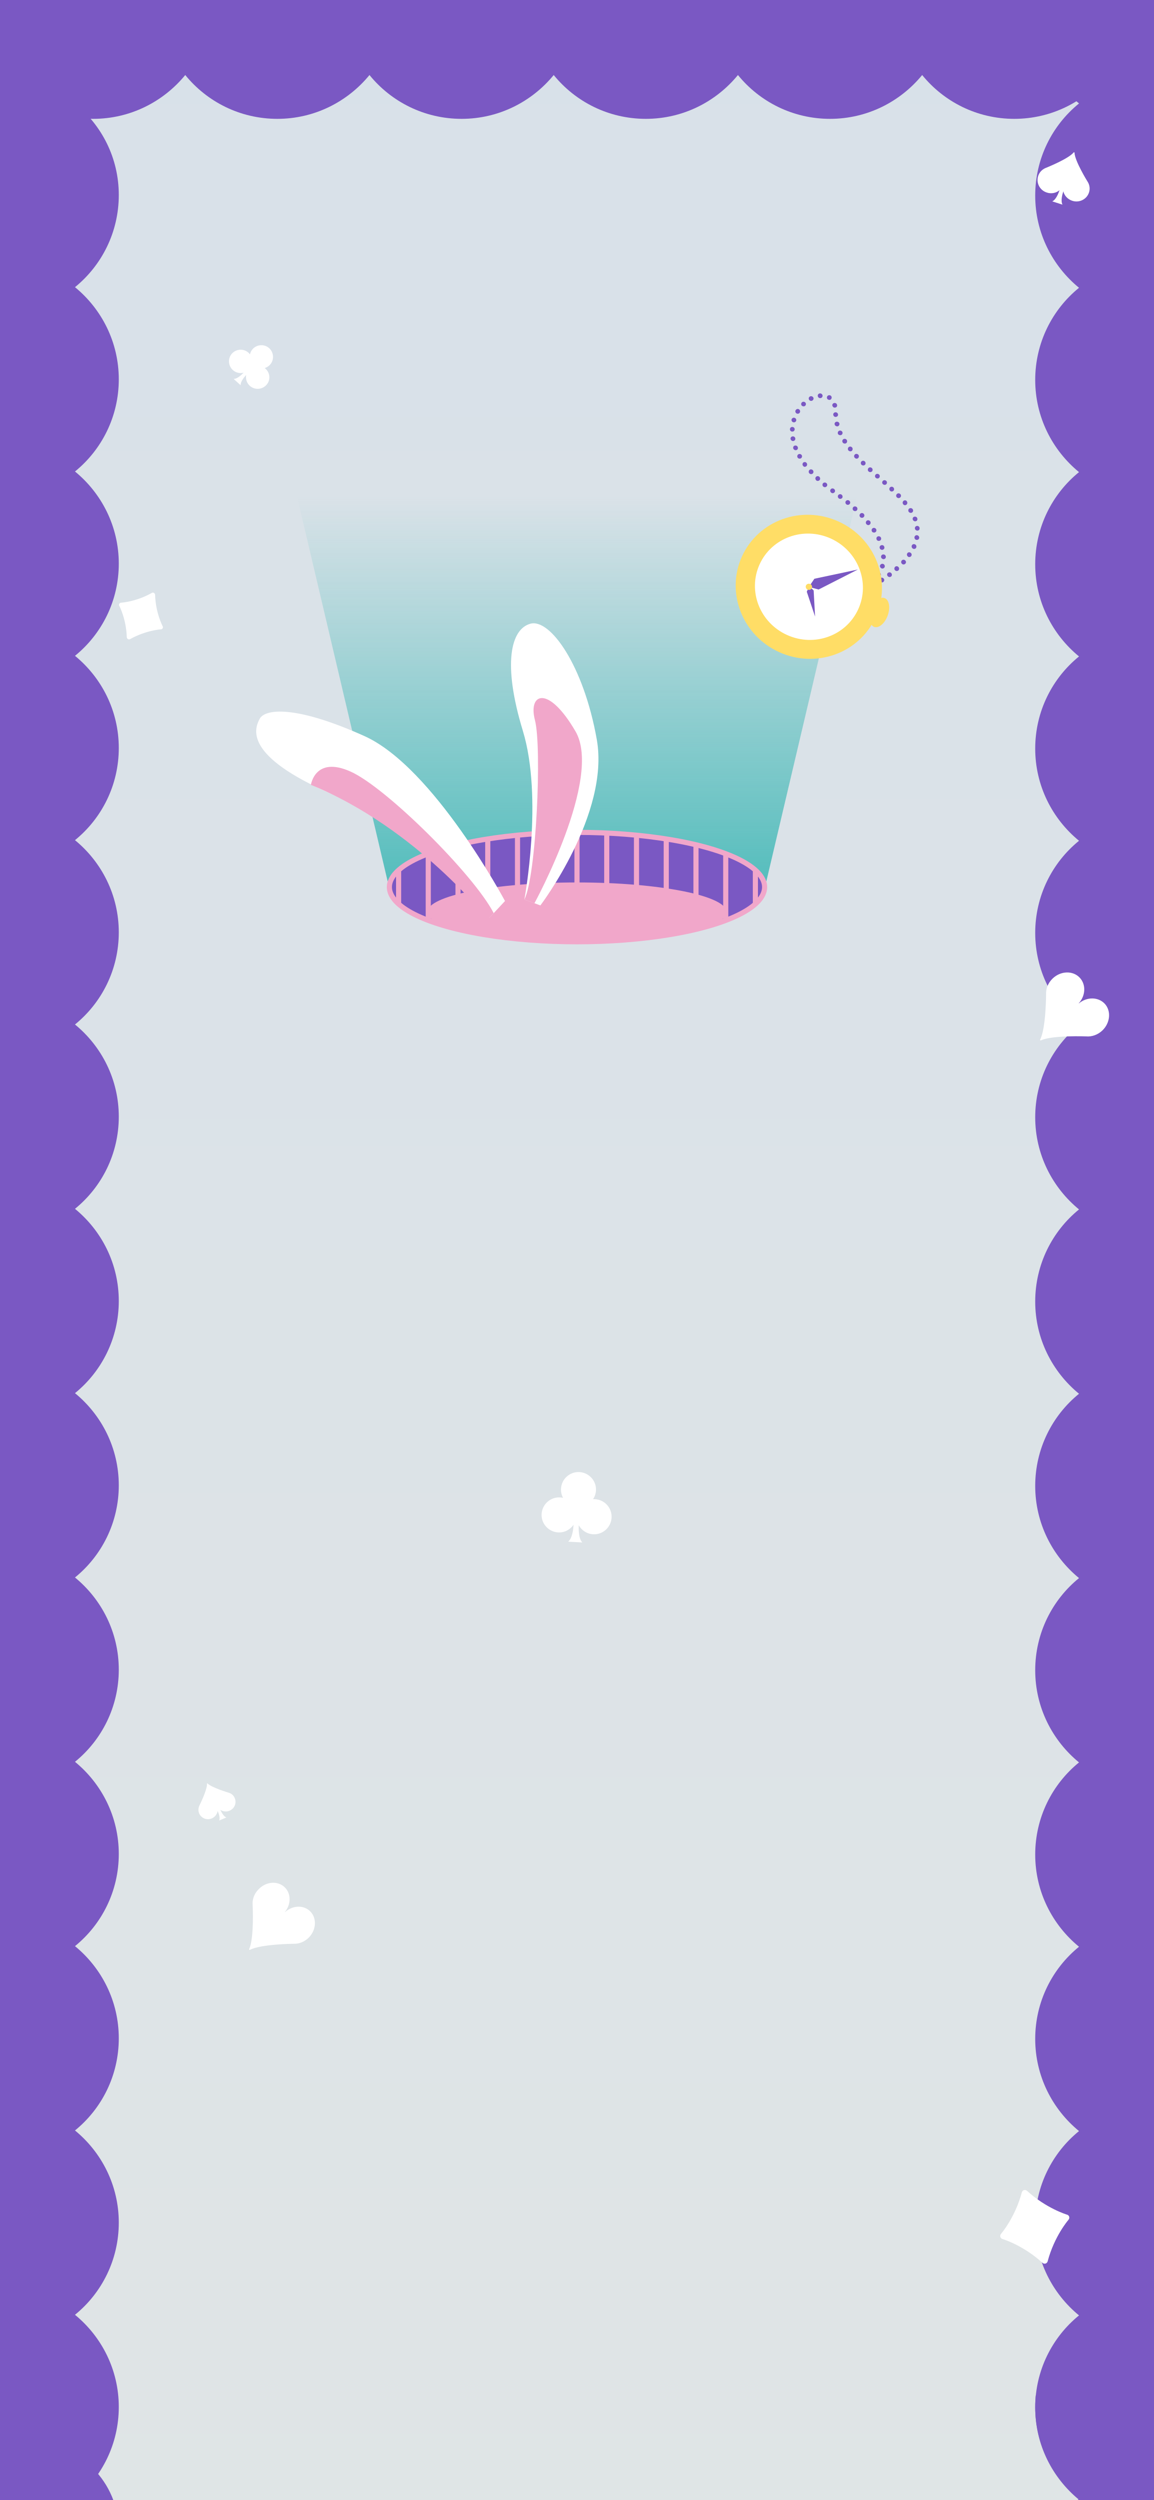 <?xml version="1.0" encoding="utf-8"?>
<!-- Generator: Adobe Illustrator 23.1.0, SVG Export Plug-In . SVG Version: 6.00 Build 0)  -->
<svg version="1.1" id="Layer_1" xmlns="http://www.w3.org/2000/svg" xmlns:xlink="http://www.w3.org/1999/xlink" x="0px" y="0px"
	 viewBox="0 0 1125 2436" style="enable-background:new 0 0 1125 2436;" xml:space="preserve">
<rect x="0" y="0" width="1125" height="2436" fill="#333333" stroke="none"/>
<style type="text/css">
	.st0{clip-path:url(#SVGID_2_);}
	.st1{fill:url(#SVGID_3_);}
	.st2{clip-path:url(#SVGID_2_);fill:url(#SVGID_4_);}
	.st3{clip-path:url(#SVGID_2_);fill:#7A58C3;}
	.st4{fill:#7A58C3;}
	.st5{fill:#FFDD66;}
	.st6{fill:#FFFFFF;}
	.st7{fill:#7A58C3;stroke:#F1A7CA;stroke-width:5;stroke-miterlimit:10;}
	.st8{clip-path:url(#SVGID_6_);fill:none;stroke:#F1A7CA;stroke-width:5;stroke-miterlimit:10;}
	.st9{clip-path:url(#SVGID_8_);fill:none;stroke:#F1A7CA;stroke-width:5;stroke-miterlimit:10;}
	.st10{clip-path:url(#SVGID_10_);fill:none;stroke:#F1A7CA;stroke-width:5;stroke-miterlimit:10;}
	.st11{clip-path:url(#SVGID_12_);fill:none;stroke:#F1A7CA;stroke-width:5;stroke-miterlimit:10;}
	.st12{clip-path:url(#SVGID_14_);fill:none;stroke:#F1A7CA;stroke-width:5;stroke-miterlimit:10;}
	.st13{clip-path:url(#SVGID_16_);fill:none;stroke:#F1A7CA;stroke-width:5;stroke-miterlimit:10;}
	.st14{clip-path:url(#SVGID_18_);fill:none;stroke:#F1A7CA;stroke-width:5;stroke-miterlimit:10;}
	.st15{clip-path:url(#SVGID_20_);fill:none;stroke:#F1A7CA;stroke-width:5;stroke-miterlimit:10;}
	.st16{clip-path:url(#SVGID_22_);fill:none;stroke:#F1A7CA;stroke-width:5;stroke-miterlimit:10;}
	.st17{clip-path:url(#SVGID_24_);fill:none;stroke:#F1A7CA;stroke-width:5;stroke-miterlimit:10;}
	.st18{clip-path:url(#SVGID_26_);fill:none;stroke:#F1A7CA;stroke-width:5;stroke-miterlimit:10;}
	.st19{clip-path:url(#SVGID_28_);fill:none;stroke:#F1A7CA;stroke-width:5;stroke-miterlimit:10;}
	.st20{clip-path:url(#SVGID_30_);fill:none;stroke:#F1A7CA;stroke-width:5;stroke-miterlimit:10;}
	.st21{fill:#F1A7CA;}
	.st22{clip-path:url(#SVGID_2_);fill:#FFFFFF;}
</style>
<g>
	<defs>
		<rect id="SVGID_1_" width="1125" height="2436"/>
	</defs>
	<clipPath id="SVGID_2_">
		<use xlink:href="#SVGID_1_"  style="overflow:visible;"/>
	</clipPath>
	<g class="st0">
		<g>
			
				<linearGradient id="SVGID_3_" gradientUnits="userSpaceOnUse" x1="-1952.4" y1="10543.01" x2="-1952.4" y2="-1636.99" gradientTransform="matrix(1 0 0 -1 264.9 8107.01)">
				<stop  offset="0" style="stop-color:#D1DDEC"/>
				<stop  offset="1" style="stop-color:#F5F0DD"/>
			</linearGradient>
			<rect x="-4500" y="-2436" class="st1" width="5625" height="12180"/>
		</g>
	</g>
	<linearGradient id="SVGID_4_" gradientUnits="userSpaceOnUse" x1="562.5" y1="865.9" x2="562.5" y2="483.9">
		<stop  offset="0" style="stop-color:#53BDBC"/>
		<stop  offset="1" style="stop-color:#53BDBC;stop-opacity:0"/>
	</linearGradient>
	<polygon class="st2" points="745.4,865.9 379.6,865.9 289.6,483.9 835.4,483.9 	"/>
	<path class="st3" d="M115.8,11c0-3.7-0.2-7.4-0.5-11H0v2436h74.3c-0.4-0.3-0.8-0.7-1.2-1c26.1-21.2,42.7-53.6,42.7-89.8
		s-16.7-68.5-42.7-89.8c26.1-21.2,42.7-53.6,42.7-89.8s-16.7-68.5-42.7-89.8c26.1-21.2,42.7-53.6,42.7-89.8s-16.7-68.5-42.7-89.8
		c26.1-21.2,42.7-53.6,42.7-89.8c0-36.2-16.7-68.5-42.7-89.8c26.1-21.2,42.7-53.6,42.7-89.8c0-36.2-16.7-68.5-42.7-89.8
		c26.1-21.2,42.7-53.6,42.7-89.8c0-36.2-16.7-68.5-42.7-89.8c26.1-21.2,42.7-53.6,42.7-89.8c0-36.2-16.7-68.5-42.7-89.8
		c26.1-21.2,42.7-53.6,42.7-89.8s-16.7-68.5-42.7-89.8c26.1-21.2,42.7-53.6,42.7-89.8s-16.7-68.5-42.7-89.8
		c26.1-21.2,42.7-53.6,42.7-89.8S99.1,660.3,73.1,639c26.1-21.2,42.7-53.6,42.7-89.8s-16.7-68.5-42.7-89.8
		c26.1-21.2,42.7-53.6,42.7-89.8s-16.7-68.5-42.7-89.8c26.1-21.2,42.7-53.6,42.7-89.8s-16.7-68-42.7-89.2
		C99.1,79.5,115.8,47.2,115.8,11z"/>
	<path class="st3" d="M1051.9,100.8c-26.1,21.2-42.7,53.6-42.7,89.8s16.7,68.5,42.7,89.8c-26.1,21.2-42.7,53.6-42.7,89.8
		s16.7,68.5,42.7,89.8c-26.1,21.2-42.7,53.6-42.7,89.8s16.7,68.5,42.7,89.8c-26.1,21.2-42.7,53.6-42.7,89.8s16.7,68.5,42.7,89.8
		c-26.1,21.2-42.7,53.6-42.7,89.8s16.7,68.5,42.7,89.8c-26.1,21.2-42.7,53.6-42.7,89.8s16.7,68.5,42.7,89.8
		c-26.1,21.2-42.7,53.6-42.7,89.8c0,36.2,16.7,68.5,42.7,89.8c-26.1,21.2-42.7,53.6-42.7,89.8c0,36.2,16.7,68.5,42.7,89.8
		c-26.1,21.2-42.7,53.6-42.7,89.8c0,36.2,16.7,68.5,42.7,89.8c-26.1,21.2-42.7,53.6-42.7,89.8c0,36.2,16.7,68.5,42.7,89.8
		c-26.1,21.2-42.7,53.6-42.7,89.8s16.7,68.5,42.7,89.8c-26.1,21.2-42.7,53.6-42.7,89.8s16.7,68.5,42.7,89.8
		c-26.1,21.2-42.7,53.6-42.7,89.8s16.7,68.5,42.7,89.8c-0.4,0.3-0.8,0.7-1.2,1h74.3V0h-115.3c-0.3,3.6-0.5,7.3-0.5,11
		C1009.2,47.2,1025.9,79.5,1051.9,100.8z"/>
	<path class="st3" d="M1125,0H0v74.3c0.3-0.4,0.7-0.8,1-1.2c21.2,26.1,53.6,42.7,89.8,42.7s68.5-16.7,89.8-42.7
		c21.2,26.1,53.6,42.7,89.8,42.7s68.5-16.7,89.8-42.7c21.2,26.1,53.6,42.7,89.8,42.7s68.5-16.7,89.8-42.7
		c21.2,26.1,53.6,42.7,89.8,42.7s68.5-16.7,89.8-42.7c21.2,26.1,53.6,42.7,89.8,42.7s68.5-16.7,89.8-42.7
		c21.2,26.1,53.6,42.7,89.8,42.7c36.2,0,68.5-16.7,89.8-42.7c12.3,15.1,28.3,27,46.7,34.4V0H1125z"/>
	<rect x="1118.9" y="2436" class="st3" width="124.4" height="4996.4"/>
	<rect x="-119.4" class="st3" width="124.4" height="2436"/>
	<rect x="-124.4" y="-119.4" class="st3" width="1373.8" height="124.4"/>
	<path class="st3" d="M1051.9,2434.8c-26.1,21.2-42.7,53.6-42.7,89.8s16.7,68.5,42.7,89.8c-26.1,21.2-42.7,53.6-42.7,89.8
		s16.7,68.5,42.7,89.8c-26.1,21.2-42.7,53.6-42.7,89.8s16.7,68.5,42.7,89.8c-26.1,21.2-42.7,53.6-42.7,89.8s16.7,68.5,42.7,89.8
		c-26.1,21.2-42.7,53.6-42.7,89.8s16.7,68.5,42.7,89.8c-26.1,21.2-42.7,53.6-42.7,89.8s16.7,68.5,42.7,89.8
		c-26.1,21.2-42.7,53.6-42.7,89.8s16.7,68.5,42.7,89.8c-26.1,21.2-42.7,53.6-42.7,89.8s16.7,68.5,42.7,89.8
		c-26.1,21.2-42.7,53.6-42.7,89.8s16.7,68.5,42.7,89.8c-26.1,21.2-42.7,53.6-42.7,89.8s16.7,68.5,42.7,89.8
		c-26.1,21.2-42.7,53.6-42.7,89.8c0,36.2,16.7,68.5,42.7,89.8c-26.1,21.2-42.7,53.6-42.7,89.8c0,36.2,16.7,68.5,42.7,89.8
		c-26.1,21.2-42.7,53.6-42.7,89.8c0,36.2,16.7,68.5,42.7,89.8c-0.4,0.3-0.8,0.7-1.2,1h74.3V2334h-115.3c-0.3,3.6-0.5,7.3-0.5,11
		C1009.2,2381.2,1025.9,2413.5,1051.9,2434.8z"/>
	<circle class="st3" cx="29.8" cy="2465.8" r="86"/>
	<rect x="1118.9" class="st3" width="124.4" height="4996.4"/>
	<g class="st0">
		<path class="st4" d="M849.6,570.8c-0.6-1.2-0.2-2.5,1-3.1s2.5-0.2,3.1,1s0.2,2.5-1,3.1c-0.7,0.3-1.4,0.4-2.1,0.1
			C850.2,571.7,849.8,571.3,849.6,570.8z M857.7,566.4c-0.8-1-0.4-2.5,0.6-3.2c1.1-0.7,2.5-0.4,3.3,0.7c0.8,1,0.4,2.5-0.6,3.2
			c-0.7,0.5-1.6,0.5-2.2,0.2C858.3,567,857.9,566.8,857.7,566.4z M855.2,561.8c-1.1-0.7-1.4-2.1-0.7-3.1c0.7-1.1,2.2-1.3,3.2-0.7
			c1.1,0.7,1.4,2.1,0.7,3.1c-0.6,0.9-1.9,1.2-2.9,0.8C855.3,562,855.3,561.9,855.2,561.8z M865.3,561.3c-0.8-1-0.6-2.5,0.4-3.2
			c1.1-0.7,2.5-0.6,3.3,0.5c0.8,1,0.6,2.5-0.4,3.2c-0.7,0.5-1.6,0.6-2.4,0.2C865.9,561.8,865.6,561.6,865.3,561.3z M857.9,551
			c0.4-1.2,1.6-1.9,2.9-1.6c1.3,0.4,2,1.6,1.7,2.9c-0.4,1.2-1.6,1.9-2.9,1.6c-0.1,0-0.3-0.1-0.3-0.2
			C858.2,553.2,857.6,552,857.9,551z M872.5,555.6c-0.9-1-0.8-2.4,0.1-3.3c0.9-0.9,2.4-0.8,3.3,0.2c0.9,1,0.8,2.4-0.1,3.3
			c-0.7,0.6-1.7,0.7-2.5,0.4C873.1,556,872.8,555.8,872.5,555.6z M858.9,542.5c0-1.3,1-2.3,2.3-2.3s2.3,1,2.4,2.3
			c0,1.3-0.9,2.3-2.3,2.3c-0.3,0.1-0.7-0.1-1-0.3C859.5,544.2,858.9,543.4,858.9,542.5z M879.3,549.3c-1-0.8-1-2.3-0.2-3.2
			s2.3-1.1,3.3-0.1c1,0.8,1.1,2.3,0.2,3.2c-0.7,0.8-1.8,1-2.7,0.6C879.7,549.6,879.4,549.5,879.3,549.3z M857.6,534
			c-0.4-1.3,0.4-2.5,1.7-2.8s2.5,0.4,2.8,1.7c0.4,1.3-0.4,2.4-1.7,2.8c-0.6,0.1-1,0-1.6-0.2C858.3,535.2,857.8,534.7,857.6,534z
			 M885.2,542.3c-1.1-0.7-1.4-2.1-0.7-3.2c0.7-1.1,2.2-1.3,3.2-0.5c1.1,0.7,1.4,2.1,0.6,3.2c-0.6,0.9-1.9,1.2-2.9,0.8
			C885.5,542.5,885.4,542.4,885.2,542.3z M854.6,525.7c-0.5-1.1-0.1-2.6,1.1-3c1.1-0.5,2.6,0,3.1,1.1s0.1,2.6-1.1,3
			c-0.7,0.3-1.4,0.3-2,0C855.2,526.6,854.8,526.2,854.6,525.7z M850.1,517.9c-0.7-1.1-0.4-2.5,0.6-3.2c1.1-0.7,2.5-0.4,3.3,0.7
			c0.7,1.1,0.4,2.5-0.6,3.1c-0.7,0.5-1.6,0.5-2.2,0.2C850.7,518.6,850.3,518.4,850.1,517.9z M888.9,531.5c0.5-1.2,1.9-1.7,3.1-1.1
			c1.2,0.5,1.7,1.9,1.2,3.1c-0.5,1.2-1.9,1.7-3.1,1.1C888.9,534,888.4,532.6,888.9,531.5z M844.6,510.7c-0.8-1-0.7-2.4,0.3-3.3
			c1-0.8,2.4-0.6,3.3,0.4c0.8,1,0.7,2.4-0.3,3.3c-0.7,0.6-1.6,0.7-2.4,0.3C845.2,511.2,844.9,511,844.6,510.7z M838.6,503.8
			c-0.9-0.9-0.9-2.4,0.1-3.3c0.9-0.9,2.4-0.8,3.3,0.1c0.9,0.9,0.9,2.4-0.1,3.3c-0.7,0.7-1.7,0.8-2.6,0.4
			C839.1,504.2,838.7,504.1,838.6,503.8z M891.5,523.3c0.2-1.2,1.4-2.1,2.7-1.8c1.2,0.3,2.1,1.5,1.9,2.7c-0.2,1.2-1.4,2.1-2.7,1.8
			c-0.2,0-0.4-0.1-0.6-0.1C891.9,525.4,891.3,524.4,891.5,523.3z M832,497.4c-1-0.8-1-2.4-0.2-3.3s2.4-0.9,3.3-0.1
			c1,0.8,1,2.4,0.2,3.3c-0.6,0.7-1.8,0.9-2.7,0.5C832.3,497.7,832.2,497.6,832,497.4z M825,491.3c-1-0.8-1.1-2.3-0.3-3.2
			c0.8-0.9,2.3-1.1,3.3-0.2c1,0.8,1.1,2.3,0.3,3.2c-0.7,0.8-1.8,1-2.7,0.6C825.3,491.6,825.2,491.5,825,491.3z M817.7,485.6
			c-1-0.8-1.2-2.3-0.5-3.2c0.7-1,2.3-1.2,3.3-0.4c1,0.8,1.2,2.3,0.5,3.2c-0.7,0.8-1.8,1.1-2.8,0.7
			C818.1,485.8,817.9,485.7,817.7,485.6z M810.3,480c-1-0.8-1.3-2.2-0.5-3.2c0.8-1.1,2.2-1.2,3.3-0.4c1,0.8,1.3,2.2,0.5,3.2
			c-0.7,0.9-1.9,1.2-2.8,0.7C810.5,480.2,810.4,480.2,810.3,480z M891.9,514.8c-0.1-1.3,0.9-2.3,2.1-2.4c1.3-0.1,2.4,0.9,2.5,2.2
			s-0.8,2.4-2.1,2.4c-0.4,0-0.8-0.1-1.1-0.2C892.5,516.4,891.9,515.6,891.9,514.8z M802.7,474.2c-1-0.8-1.2-2.2-0.4-3.3
			c0.8-0.9,2.3-1.1,3.3-0.2c1,0.8,1.2,2.2,0.3,3.2c-0.7,0.8-1.8,1-2.7,0.6C803.1,474.4,803,474.4,802.7,474.2z M795.6,467.9
			c-0.9-0.9-1-2.4-0.1-3.3s2.4-0.9,3.3,0c0.9,0.9,1,2.4,0.1,3.3c-0.7,0.7-1.8,0.9-2.7,0.5C796,468.3,795.8,468.1,795.6,467.9z
			 M889.9,506.4c-0.5-1.2,0.1-2.6,1.3-2.9c1.2-0.4,2.6,0.2,3,1.4c0.5,1.2-0.1,2.6-1.3,2.9c-0.6,0.2-1.2,0.2-1.8-0.1
			C890.6,507.4,890.1,507,889.9,506.4z M789,461.2c-0.9-0.9-0.8-2.4,0.1-3.3c1-0.9,2.4-0.7,3.3,0.2c0.9,1,0.8,2.4-0.1,3.3
			c-0.7,0.6-1.7,0.7-2.5,0.4C789.4,461.6,789.2,461.4,789,461.2z M782.8,453.8c-0.8-1-0.5-2.5,0.4-3.2c1.1-0.7,2.5-0.5,3.2,0.6
			c0.8,1,0.5,2.5-0.5,3.2c-0.7,0.5-1.6,0.6-2.4,0.2C783.4,454.3,783.1,454.1,782.8,453.8z M885.8,498.6c-0.6-1.1-0.4-2.5,0.7-3.2
			c1.1-0.6,2.5-0.4,3.3,0.8c0.7,1.1,0.4,2.5-0.7,3.2c-0.7,0.4-1.5,0.4-2.2,0.1C886.5,499.3,886.1,499,885.8,498.6z M777.5,445.7
			c-0.6-1.1-0.2-2.5,0.9-3.1c1.1-0.6,2.5-0.2,3.2,0.9c0.6,1.1,0.2,2.5-0.9,3.1c-0.7,0.4-1.5,0.3-2.1,0.1
			C778.2,446.5,777.8,446.3,777.5,445.7z M880.5,491.3c-0.8-1-0.7-2.4,0.3-3.3c1-0.8,2.5-0.7,3.2,0.4c0.8,1,0.7,2.4-0.3,3.3
			c-0.7,0.6-1.6,0.7-2.5,0.3C881,491.9,880.7,491.6,880.5,491.3z M874.3,484.6c-0.9-0.9-0.9-2.4,0.1-3.3s2.4-0.8,3.3,0.1
			c0.9,0.9,0.9,2.4-0.1,3.3c-0.7,0.7-1.7,0.8-2.6,0.4C874.8,485,874.6,484.8,874.3,484.6z M773.4,437.1c-0.5-1.2,0.1-2.6,1.3-2.9
			c1.2-0.4,2.6,0.2,3,1.4c0.5,1.2-0.1,2.6-1.3,2.9c-0.6,0.2-1.2,0.2-1.8-0.1C774.1,438.1,773.6,437.7,773.4,437.1z M867.7,478.2
			c-0.9-0.9-1-2.4-0.1-3.3s2.4-0.9,3.3,0c0.9,0.9,1,2.4,0.1,3.3c-0.7,0.7-1.8,0.9-2.7,0.5C868.1,478.4,867.9,478.4,867.7,478.2z
			 M860.8,471.8c-1-0.8-1-2.3-0.2-3.2c0.8-0.9,2.3-1,3.3-0.1c1,0.8,1,2.3,0.2,3.2c-0.7,0.8-1.8,0.9-2.7,0.5
			C861.2,472.1,861,472,860.8,471.8z M770.7,427.8c-0.3-1.2,0.6-2.4,1.9-2.6c1.2-0.2,2.5,0.6,2.7,1.9c0.3,1.2-0.6,2.4-1.9,2.6
			c-0.5,0.1-0.9,0-1.3-0.2C771.4,429.2,770.9,428.5,770.7,427.8z M853.8,465.6c-1-0.8-1-2.3-0.2-3.2c0.8-0.9,2.3-1,3.3-0.1
			c1,0.8,1,2.3,0.2,3.2c-0.7,0.8-1.8,0.9-2.7,0.5C854.2,465.9,854,465.8,853.8,465.6z M846.8,459.4c-1-0.8-1-2.4-0.2-3.3
			s2.3-1,3.3-0.1c1,0.8,1,2.4,0.2,3.3c-0.7,0.7-1.8,0.9-2.7,0.5C847.2,459.6,847,459.5,846.8,459.4z M839.9,452.9
			c-0.9-0.9-1-2.4-0.1-3.3s2.4-0.9,3.3,0c0.9,0.9,1,2.4,0.1,3.3c-0.7,0.7-1.7,0.8-2.7,0.4C840.4,453.2,840.1,453.1,839.9,452.9z
			 M770.1,418.1c0.1-1.3,1.1-2.2,2.4-2.1c1.3,0.1,2.3,1.1,2.2,2.4s-1.1,2.2-2.4,2.1c-0.2,0-0.5,0-0.8-0.1
			C770.6,420,770,419.1,770.1,418.1z M833.3,446.1c-0.9-0.9-0.9-2.4,0.1-3.3c0.9-0.9,2.4-0.7,3.3,0.2c0.9,0.9,0.8,2.4-0.1,3.3
			c-0.7,0.7-1.7,0.7-2.5,0.4C833.8,446.5,833.5,446.3,833.3,446.1z M827.1,438.9c-0.8-1-0.7-2.4,0.3-3.3c1-0.8,2.5-0.6,3.3,0.4
			s0.6,2.5-0.3,3.3c-0.8,0.6-1.6,0.6-2.4,0.2C827.7,439.4,827.4,439.2,827.1,438.9z M771.7,408.6c0.4-1.2,1.7-1.9,2.9-1.5
			c1.3,0.4,1.9,1.7,1.6,2.8c-0.4,1.2-1.7,1.9-2.9,1.5c-0.1,0-0.2-0.1-0.3-0.1C771.9,410.8,771.4,409.7,771.7,408.6z M821.5,431.1
			c-0.7-1.1-0.4-2.5,0.7-3.2c1.1-0.6,2.5-0.4,3.3,0.8c0.6,1.1,0.4,2.5-0.7,3.2c-0.7,0.4-1.5,0.4-2.2,0.1
			C822.1,431.9,821.8,431.5,821.5,431.1z M816.9,422.7c-0.5-1.1,0-2.5,1.2-3c1.1-0.5,2.6,0.1,3.1,1.2s0,2.5-1.2,3
			c-0.6,0.2-1.3,0.2-1.9-0.1C817.5,423.6,817.1,423.2,816.9,422.7z M776.5,402.8c-1.1-0.7-1.5-2.1-0.8-3.2s2.1-1.5,3.2-0.8
			c1.1,0.7,1.4,2.1,0.8,3.2c-0.6,1-1.9,1.4-3,0.9C776.6,403,776.5,402.9,776.5,402.8z M813.7,413.6c-0.4-1.3,0.5-2.5,1.8-2.7
			c1.2-0.2,2.5,0.5,2.8,1.7s-0.5,2.5-1.7,2.8c-0.6,0.1-1,0-1.5-0.2C814.4,414.9,813.8,414.3,813.7,413.6z M781.7,395.3
			c-0.9-0.9-0.9-2.3,0-3.2c0.8-0.9,2.4-0.9,3.3,0c0.9,0.9,0.9,2.3,0,3.2c-0.7,0.7-1.7,0.8-2.6,0.4
			C782.2,395.7,781.9,395.5,781.7,395.3z M812.3,404c-0.1-1.2,0.9-2.3,2.3-2.3c1.3,0,2.3,1,2.4,2.2s-0.9,2.3-2.3,2.3
			c-0.3,0.1-0.7,0-1.1-0.2C812.9,405.7,812.4,404.9,812.3,404z M788.7,389.4c-0.6-1.1-0.3-2.5,0.9-3.1c1.1-0.6,2.5-0.2,3.2,0.9
			s0.2,2.5-0.9,3.1c-0.7,0.4-1.4,0.4-2.1,0.1C789.4,390.2,788.9,389.9,788.7,389.4z M811.5,395.5c-0.4-1.2,0.3-2.5,1.6-2.8
			s2.5,0.3,2.9,1.6s-0.3,2.5-1.6,2.8c-0.6,0.1-1.1,0.1-1.6-0.1C812.2,396.7,811.8,396.1,811.5,395.5z M797.2,385.8
			c-0.1-1.3,0.8-2.4,2.1-2.5s2.4,0.8,2.6,2.1c0.1,1.3-0.8,2.4-2.1,2.5c-0.4,0-0.8,0-1.3-0.2C797.8,387.3,797.3,386.6,797.2,385.8z
			 M807.2,389.3c-1.1-0.7-1.4-2.1-0.7-3.2s2.2-1.3,3.2-0.7c1.1,0.7,1.4,2.1,0.7,3.2c-0.5,1-1.8,1.3-2.8,0.8
			C807.5,389.4,807.4,389.4,807.2,389.3z"/>
		<path class="st5" d="M759.6,635.4c36,16.3,78.1,1.1,94.1-34.1c15.9-35.2-0.3-76.9-36.3-93.2s-78.1-1.1-94.1,34.1
			C707.4,577.3,723.6,619.1,759.6,635.4z"/>
		<path class="st6" d="M767.3,618.7c26.6,12,57.6,0.8,69.4-25.2c11.8-25.9-0.2-56.7-26.8-68.8c-26.6-12-57.6-0.8-69.4,25.2
			C728.7,575.9,740.7,606.7,767.3,618.7z"/>
		<path class="st5" d="M852.2,610.8c4.5,1.6,10.4-3.3,13.2-11.1s1.4-15.4-3.1-17s-10.4,3.3-13.2,11.1
			C846.4,601.6,847.8,609.2,852.2,610.8z"/>
		<path class="st4" d="M788.6,571.8l5.3-7.9l42.4-9L798,574.4L788.6,571.8z"/>
		<path class="st4" d="M789,571.3l4.2,4l1.4,25.5l-8.1-24.3L789,571.3z"/>
		<path class="st5" d="M787.3,574.5c1.6,0.7,3.4,0,4.1-1.5c0.7-1.5,0-3.3-1.6-4s-3.4,0-4.1,1.5C785.1,572,785.8,573.8,787.3,574.5z"
			/>
	</g>
	<g class="st0">
		<ellipse class="st7" cx="562.5" cy="864.3" rx="182.9" ry="53.3"/>
		<g>
			<g>
				<g>
					<defs>
						<ellipse id="SVGID_5_" cx="562.5" cy="864.3" rx="182.9" ry="53.3"/>
					</defs>
					<clipPath id="SVGID_6_">
						<use xlink:href="#SVGID_5_"  style="overflow:visible;"/>
					</clipPath>
					<line class="st8" x1="388.6" y1="791.6" x2="388.6" y2="944.6"/>
				</g>
			</g>
			<g>
				<g>
					<defs>
						<ellipse id="SVGID_7_" cx="562.5" cy="864.3" rx="182.9" ry="53.3"/>
					</defs>
					<clipPath id="SVGID_8_">
						<use xlink:href="#SVGID_7_"  style="overflow:visible;"/>
					</clipPath>
					<line class="st9" x1="417.5" y1="791.6" x2="417.5" y2="944.6"/>
				</g>
			</g>
			<g>
				<g>
					<defs>
						<ellipse id="SVGID_9_" cx="562.5" cy="864.3" rx="182.9" ry="53.3"/>
					</defs>
					<clipPath id="SVGID_10_">
						<use xlink:href="#SVGID_9_"  style="overflow:visible;"/>
					</clipPath>
					<line class="st10" x1="446.5" y1="791.6" x2="446.5" y2="944.6"/>
				</g>
			</g>
			<g>
				<g>
					<defs>
						<ellipse id="SVGID_11_" cx="562.5" cy="864.3" rx="182.9" ry="53.3"/>
					</defs>
					<clipPath id="SVGID_12_">
						<use xlink:href="#SVGID_11_"  style="overflow:visible;"/>
					</clipPath>
					<line class="st11" x1="475.5" y1="791.6" x2="475.5" y2="944.6"/>
				</g>
			</g>
			<g>
				<g>
					<defs>
						<ellipse id="SVGID_13_" cx="562.5" cy="864.3" rx="182.9" ry="53.3"/>
					</defs>
					<clipPath id="SVGID_14_">
						<use xlink:href="#SVGID_13_"  style="overflow:visible;"/>
					</clipPath>
					<line class="st12" x1="504.5" y1="791.6" x2="504.5" y2="944.6"/>
				</g>
			</g>
			<g>
				<g>
					<defs>
						<ellipse id="SVGID_15_" cx="562.5" cy="864.3" rx="182.9" ry="53.3"/>
					</defs>
					<clipPath id="SVGID_16_">
						<use xlink:href="#SVGID_15_"  style="overflow:visible;"/>
					</clipPath>
					<line class="st13" x1="533.5" y1="791.6" x2="533.5" y2="944.6"/>
				</g>
			</g>
			<g>
				<g>
					<defs>
						<ellipse id="SVGID_17_" cx="562.5" cy="864.3" rx="182.9" ry="53.3"/>
					</defs>
					<clipPath id="SVGID_18_">
						<use xlink:href="#SVGID_17_"  style="overflow:visible;"/>
					</clipPath>
					<line class="st14" x1="562.5" y1="791.6" x2="562.5" y2="944.6"/>
				</g>
			</g>
			<g>
				<g>
					<defs>
						<ellipse id="SVGID_19_" cx="562.5" cy="864.3" rx="182.9" ry="53.3"/>
					</defs>
					<clipPath id="SVGID_20_">
						<use xlink:href="#SVGID_19_"  style="overflow:visible;"/>
					</clipPath>
					<line class="st15" x1="591.5" y1="791.6" x2="591.5" y2="944.6"/>
				</g>
			</g>
			<g>
				<g>
					<defs>
						<ellipse id="SVGID_21_" cx="562.5" cy="864.3" rx="182.9" ry="53.3"/>
					</defs>
					<clipPath id="SVGID_22_">
						<use xlink:href="#SVGID_21_"  style="overflow:visible;"/>
					</clipPath>
					<line class="st16" x1="620.5" y1="791.6" x2="620.5" y2="944.6"/>
				</g>
			</g>
			<g>
				<g>
					<defs>
						<ellipse id="SVGID_23_" cx="562.5" cy="864.3" rx="182.9" ry="53.3"/>
					</defs>
					<clipPath id="SVGID_24_">
						<use xlink:href="#SVGID_23_"  style="overflow:visible;"/>
					</clipPath>
					<line class="st17" x1="649.5" y1="791.6" x2="649.5" y2="944.6"/>
				</g>
			</g>
			<g>
				<g>
					<defs>
						<ellipse id="SVGID_25_" cx="562.5" cy="864.3" rx="182.9" ry="53.3"/>
					</defs>
					<clipPath id="SVGID_26_">
						<use xlink:href="#SVGID_25_"  style="overflow:visible;"/>
					</clipPath>
					<line class="st18" x1="678.5" y1="791.6" x2="678.5" y2="944.6"/>
				</g>
			</g>
			<g>
				<g>
					<defs>
						<ellipse id="SVGID_27_" cx="562.5" cy="864.3" rx="182.9" ry="53.3"/>
					</defs>
					<clipPath id="SVGID_28_">
						<use xlink:href="#SVGID_27_"  style="overflow:visible;"/>
					</clipPath>
					<line class="st19" x1="707.5" y1="791.6" x2="707.5" y2="944.6"/>
				</g>
			</g>
			<g>
				<g>
					<defs>
						<ellipse id="SVGID_29_" cx="562.5" cy="864.3" rx="182.9" ry="53.3"/>
					</defs>
					<clipPath id="SVGID_30_">
						<use xlink:href="#SVGID_29_"  style="overflow:visible;"/>
					</clipPath>
					<line class="st20" x1="736.4" y1="791.6" x2="736.4" y2="944.6"/>
				</g>
			</g>
		</g>
		<ellipse class="st21" cx="562.5" cy="888.7" rx="145.9" ry="28.9"/>
	</g>
	<g class="st0">
		<path class="st6" d="M526.8,882.2c0,0,67.8-89.3,55-161.6s-45.5-118.1-64.7-112.9c-19.1,5.2-27.4,38.7-7.4,104.3
			c20,65.6,1.5,164.4,1.5,164.4L526.8,882.2z"/>
		<path class="st6" d="M492.3,877.9c0,0-69.5-130.3-137-160.7s-97-26.5-102.1-16.9s-16.4,36.1,71.2,73.8S451,860.5,477.1,894.2
			L492.3,877.9z"/>
		<path class="st21" d="M521,880.1c0,0,66.6-121.7,40.1-167.4c-26.5-45.6-46.5-37.5-39.6-11s1.3,152-10.3,174.7L521,880.1z"/>
		<path class="st21" d="M303.1,764.7c0,0,4-28.4,38.5-13c34.6,15.3,120.2,100.3,139.7,138l-5.8,6.3
			C475.6,896,406.7,807.1,303.1,764.7z"/>
	</g>
	<path class="st22" d="M246.3,1856.2L246.3,1856.2c0,0,1.6,32.1-3.4,42.9c-0.2,0.5,0.3,1,0.8,0.7c10.5-5.6,42.6-5.9,42.6-5.9l0,0
		c5.3,0.2,10.9-2,15.1-6.4c7.2-7.7,7.5-19.1,0.7-25.5c-6.5-6.1-17.1-5.5-24.3,1.1v-0.1h-0.1c6.2-7.6,6.2-18.2-0.3-24.3
		c-6.8-6.4-18.2-5.5-25.4,2.2C247.7,1845.2,245.8,1850.9,246.3,1856.2z"/>
	<path class="st22" d="M1019.8,968.9L1019.8,968.9c0,0-0.1,33.1-5.8,44c-0.3,0.5,0.2,1,0.7,0.8c11.1-5.2,44.2-3.9,44.2-3.9l0,0
		c5.4,0.5,11.3-1.5,15.8-5.8c7.8-7.5,8.7-19.3,2.1-26.2c-6.4-6.6-17.3-6.6-25.1-0.1v-0.1h-0.1c6.8-7.5,7.3-18.4,0.9-25.1
		c-6.7-7-18.5-6.6-26.3,0.9C1021.7,957.7,1019.5,963.4,1019.8,968.9z"/>
	<path class="st22" d="M1060,176.6L1060,176.6c0,0-12.2-19.7-12.5-27.8c0-0.4-0.5-0.6-0.8-0.3c-5.1,6.3-26.7,14.9-26.7,14.9l0,0
		c-3.6,1.3-6.6,4.1-7.9,8c-2.2,6.7,1.5,14,8.4,16.2c4.4,1.5,9.1,0.5,12.4-2.3c-1.1,3.3-3.5,9.3-7.1,10.9l2.2,0.7l2.8,0.9l2.8,0.9
		l2.2,0.7c-1.9-3.4-0.3-9.7,0.8-13c1,4.2,4.2,7.7,8.6,9.2c6.8,2.3,14.2-1.3,16.4-8C1062.9,183.9,1062.2,179.8,1060,176.6z"/>
	<path class="st22" d="M222.6,1746.6L222.6,1746.6c0,0-16.1-4.8-20.3-8.9c-0.2-0.2-0.5-0.1-0.5,0.2c0.3,5.9-7.2,20.9-7.2,20.9l0,0
		c-1.3,2.4-1.6,5.4-0.4,8.2c2.1,4.7,7.6,6.8,12.4,4.7c3.1-1.4,5.1-4.2,5.6-7.2c1,2.3,2.6,6.7,1.5,9.3l1.6-0.7l1.9-0.8l1.9-0.8
		l1.6-0.7c-2.7-0.9-4.8-5.1-5.9-7.4c2.6,1.7,6,2.2,9.1,0.8c4.8-2.1,7-7.6,4.9-12.3C227.7,1749.1,225.3,1747.3,222.6,1746.6z"/>
	<path class="st22" d="M580,1460.7c-0.6,0-1.2,0-1.8,0c1.6-2.5,2.6-5.3,2.8-8.5c0.5-9.4-6.8-17.4-16.2-17.9s-17.4,6.8-17.9,16.2
		c-0.2,3.2,0.6,6.2,2,8.9c-1-0.2-1.9-0.4-3-0.4c-9.4-0.5-17.4,6.8-17.9,16.2c-0.5,9.4,6.8,17.4,16.2,17.9c6.1,0.3,11.6-2.7,14.9-7.4
		c-0.2,4.5-1.2,13.1-5.2,16.4l3.1,0.2l3.8,0.2l3.8,0.2l3.1,0.2c-3.6-3.7-3.7-12.3-3.5-16.8c2.8,5,8,8.5,14.1,8.8
		c9.4,0.5,17.4-6.8,17.9-16.2C596.7,1469.2,589.4,1461.2,580,1460.7z M562.3,1474.9C562.3,1474.9,562.3,1475,562.3,1474.9l-0.2,0.1
		v-0.1C562.1,1474.9,562.2,1474.9,562.3,1474.9z"/>
	<path class="st22" d="M259,359.4c-0.3-0.3-0.6-0.5-0.9-0.8c1.9-0.6,3.6-1.6,5-3.1c4.3-4.6,4-11.8-0.5-16.1
		c-4.6-4.3-11.8-4-16.1,0.5c-1.5,1.6-2.4,3.4-2.8,5.4c-0.4-0.5-0.8-1-1.3-1.5c-4.6-4.3-11.8-4-16.1,0.5s-4,11.8,0.5,16.1
		c3,2.8,7.1,3.7,10.7,2.7c-2.1,2.2-6.2,6.1-9.7,6.1l1.5,1.4l1.9,1.7l1.9,1.7l1.5,1.4c-0.3-3.4,3.4-7.9,5.4-10.1
		c-0.7,3.7,0.4,7.7,3.4,10.5c4.6,4.3,11.8,4,16.1-0.5C263.8,370.9,263.6,363.7,259,359.4z M243.9,359L243.9,359l-0.1-0.1l0,0
		C243.8,358.9,243.9,359,243.9,359z"/>
	<path class="st22" d="M124.7,622.7c-0.6-0.4-1-1-1.1-1.8c-0.5-17.5-7.1-30.3-7.3-30.5c-0.4-0.6-0.4-1.4,0-2.1
		c0.4-0.7,1.1-1.1,1.8-1.1c0.2,0,14.5-0.8,29.9-9.5c0.6-0.4,1.4-0.4,2.1,0c0.6,0.4,1,1,1.1,1.8c0.5,17.6,7.2,30.3,7.3,30.5
		c0.4,0.6,0.4,1.4,0.1,2.1c-0.4,0.7-1,1.1-1.8,1.1l0,0c-0.2,0-14.5,0.9-29.9,9.5C126.1,623.1,125.3,623.1,124.7,622.7z"/>
	<path class="st22" d="M1019.2,2205.5c-1,0.3-2.1,0-2.9-0.7c-18.7-17.1-38.5-23.1-38.9-23.2c-1-0.2-1.9-1-2.2-2.1s0-2.2,0.7-3
		c0.2-0.2,13.7-15.9,20.3-40.5c0.3-1,1.1-1.8,2.1-2.1s2.1,0,2.9,0.7c18.7,17.1,38.6,23.1,38.9,23.2c1,0.2,1.9,1,2.2,2
		c0.3,1,0.1,2.2-0.7,3c0,0,0,0,0,0.1c-0.2,0.2-13.8,15.9-20.3,40.5C1021,2204.4,1020.2,2205.2,1019.2,2205.5z"/>
</g>
</svg>
